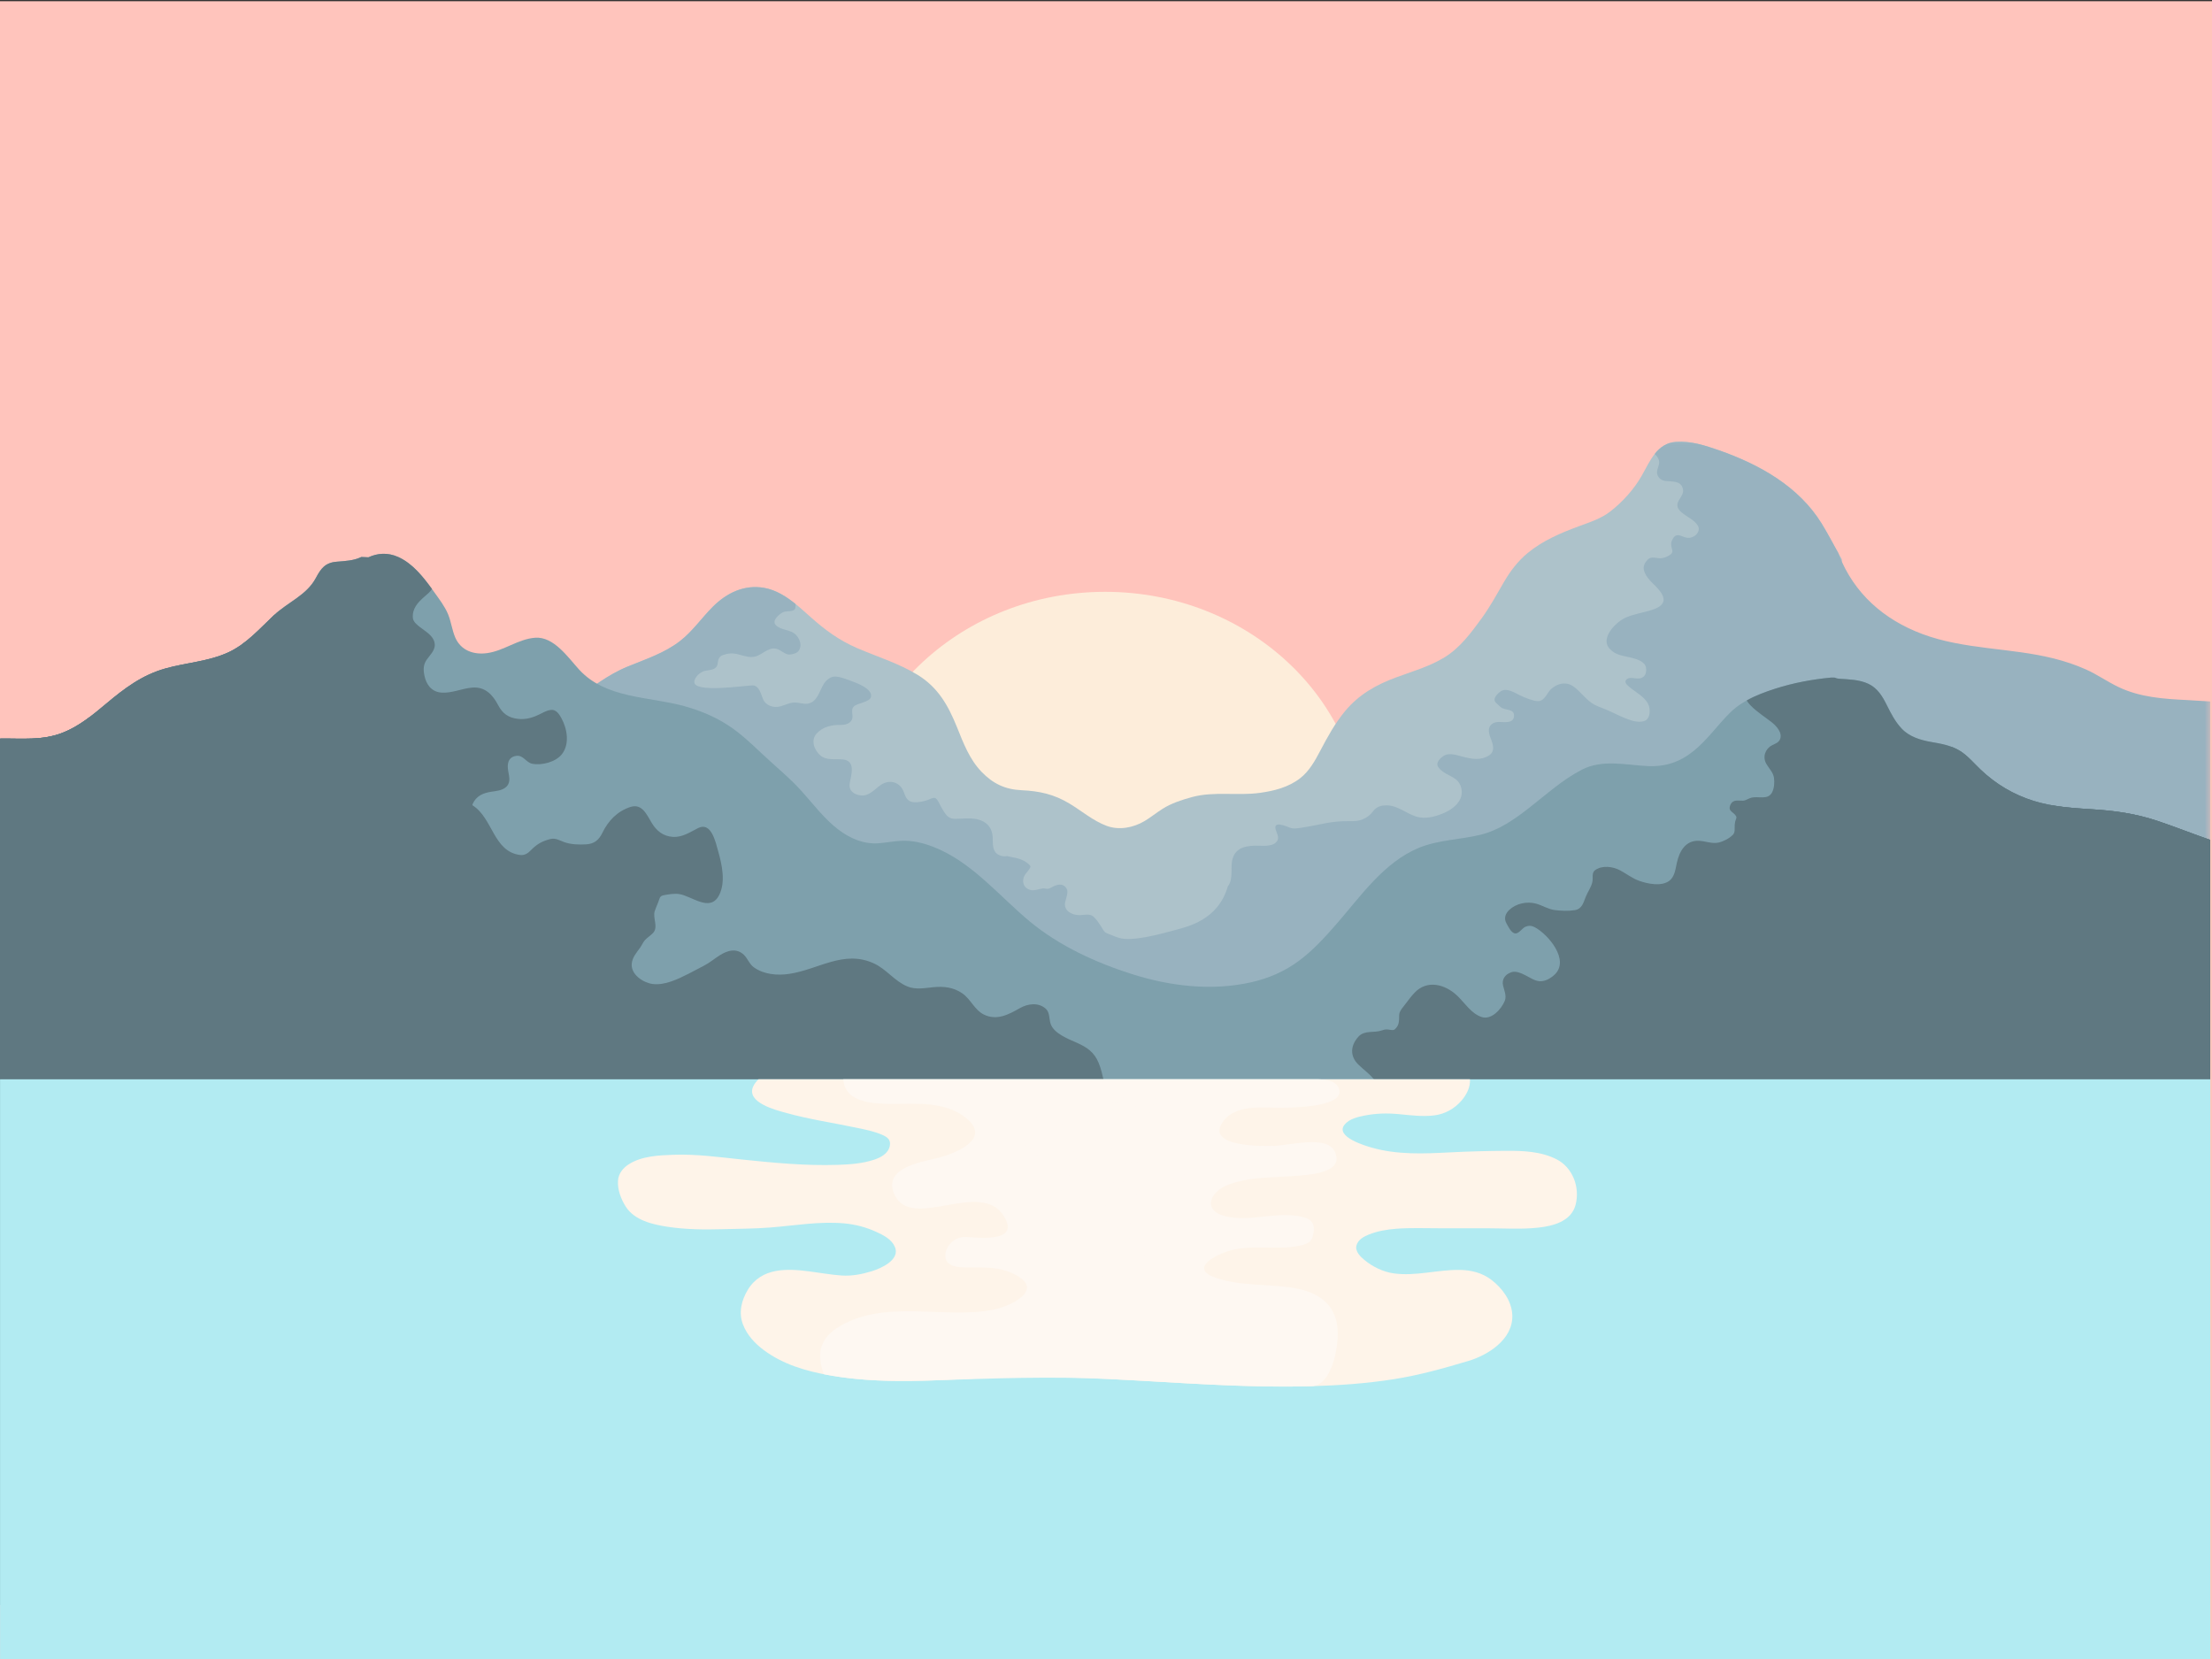 <?xml version="1.0" encoding="UTF-8"?>
<svg width="480px" height="360px" viewBox="0 0 480 360" version="1.1" xmlns="http://www.w3.org/2000/svg" xmlns:xlink="http://www.w3.org/1999/xlink">
    <rect x="0" y="0" width="480" height="360" fill="#333333" stroke="none"/>
    <!-- Generator: Sketch 51.1 (57501) - http://www.bohemiancoding.com/sketch -->
    <title>Lake6</title>
    <desc>Created with Sketch.</desc>
    <defs>
        <polygon id="path-1" points="0.013 0.136 31.987 0.136 31.987 134.424 0.013 134.424"></polygon>
        <polygon id="path-3" points="0.013 0.049 399.68 0.049 399.68 252.458 0.013 252.458"></polygon>
    </defs>
    <g id="Lake6" stroke="none" stroke-width="1" fill="none" fill-rule="evenodd">
        <g id="Group">
            <g id="Group-57" transform="translate(0, 0.264)">
                <path d="M191.156,82.054 C191.156,82.466 190.821,82.802 190.407,82.802 L181.912,82.802 C181.499,82.802 181.164,82.466 181.164,82.054 C181.164,81.64 181.499,81.305 181.912,81.305 L190.407,81.305 C190.821,81.305 191.156,81.64 191.156,82.054" id="Fill-1" fill="#FFFFFF"></path>
                <rect id="Rectangle" fill="#FFC4BC" x="0" y="0" width="480" height="360"></rect>
                <g id="Group-9" transform="translate(223.813, 0)">
                    <mask id="mask-2" fill="white">
                        <use xlink:href="#path-1"></use>
                    </mask>
                    <g id="Clip-8"></g>
                </g>
                <path d="M295.767,180.118 C295.767,208.812 270.715,232.075 239.813,232.075 C208.912,232.075 183.86,208.812 183.86,180.118 C183.86,151.423 208.912,128.161 239.813,128.161 C270.715,128.161 295.767,151.423 295.767,180.118" id="Fill-40" fill="#FDEDDA"></path>
                <path d="M395.315,113.373 C390.338,105.283 381.798,100.521 373.008,97.445 C370.113,96.432 366.878,95.383 363.767,95.597 C359.576,95.886 358.085,99.725 356.272,102.928 C354.59,105.899 352.113,108.634 349.419,110.732 C347.421,112.288 344.981,113.055 342.637,113.921 C338.732,115.363 334.743,117.053 331.503,119.735 C329.365,121.504 327.741,123.649 326.351,126.038 C324.802,128.704 323.333,131.41 321.515,133.909 C319.229,137.051 316.797,140.345 313.429,142.396 C310.168,144.383 306.525,145.413 302.969,146.724 C298.625,148.325 294.878,150.433 291.886,154.039 C289.698,156.675 288.094,159.606 286.508,162.624 C285.36,164.809 284.112,167.076 282.122,168.617 C279.584,170.581 276.491,171.36 273.359,171.79 C268.54,172.451 263.404,171.414 258.692,172.693 C256.489,173.291 254.18,174.035 252.241,175.27 C250.927,176.107 249.712,177.102 248.373,177.899 C245.957,179.338 242.876,179.956 240.151,178.948 C237.237,177.871 234.727,175.712 232.089,174.118 C228.732,172.09 225.586,171.396 221.683,171.212 C218.122,171.044 215.49,169.811 212.995,167.221 C210.382,164.511 209.065,161.006 207.681,157.575 C205.778,152.859 203.585,148.91 199.117,146.177 C195.023,143.672 190.454,142.287 186.071,140.404 C182.135,138.712 179.086,136.483 175.915,133.649 C173.011,131.052 169.797,128.001 165.807,127.301 C161.502,126.546 157.705,128.39 154.704,131.381 C152.286,133.791 150.297,136.724 147.587,138.827 C144.167,141.482 140.077,142.786 136.129,144.412 C131.794,146.197 128.352,149.021 124.52,151.632 C121.939,153.39 119.224,154.723 116.139,155.319 C111.145,156.284 105.987,156.601 100.948,157.318 C93.973,158.312 86.976,159.344 79.947,159.802 L79.947,347.978 L399.68,347.978 L399.68,121.111 C398.188,118.556 396.868,115.898 395.315,113.373" id="Fill-42" fill="#ADC2CA"></path>
                <g id="Group-46" transform="translate(79.933, 95.52)">
                    <mask id="mask-4" fill="white">
                        <use xlink:href="#path-3"></use>
                    </mask>
                    <g id="Clip-45"></g>
                    <path d="M394.701,56.13 C389.557,55.875 384.494,55.551 379.77,53.294 C377.354,52.141 375.168,50.58 372.72,49.486 C370.463,48.477 368.098,47.693 365.7,47.093 C356.34,44.752 346.256,45.193 337.178,41.785 C328.818,38.647 322.372,32.971 319.092,24.566 C319.053,24.465 319.023,24.365 318.999,24.268 C317.801,22.127 316.669,19.946 315.381,17.853 C310.405,9.762 301.864,5.001 293.075,1.925 C290.18,0.912 286.945,-0.137 283.834,0.076 C281.697,0.224 280.264,1.296 279.131,2.733 C279.177,2.774 279.225,2.812 279.269,2.856 C279.85,3.434 280.245,4.122 280.06,4.967 C279.937,5.534 279.615,6.164 279.634,6.75 C279.663,7.655 280.383,8.402 281.263,8.546 C282.822,8.801 284.993,8.374 285.289,10.522 C285.406,11.371 284.73,12.143 284.348,12.827 C283.758,13.884 284.087,14.631 284.941,15.379 C286.017,16.321 287.694,16.992 288.466,18.238 C289.124,19.297 288.281,20.44 287.201,20.801 C286.493,21.037 285.868,20.907 285.194,20.626 C284.266,20.24 283.597,20.128 283.037,21.178 C282.488,22.207 282.723,22.608 282.945,23.595 C283.036,24 282.89,24.275 282.571,24.528 C281.916,25.046 280.85,25.443 280.017,25.343 C279.247,25.251 278.277,24.985 277.634,25.634 C277.01,26.263 276.556,27.074 276.809,27.985 C277.446,30.266 279.758,31.281 280.783,33.286 C282.131,35.924 278.354,36.644 276.571,37.104 C274.979,37.514 273.209,37.869 271.826,38.803 C270.11,39.96 267.438,42.909 269.346,44.982 C270.733,46.488 272.359,46.488 274.19,46.969 C275.281,47.255 277.019,47.771 277.249,49.097 C277.359,49.729 277.249,50.597 276.725,51.042 C276.154,51.525 275.527,51.492 274.815,51.396 C274.181,51.311 273.381,51.182 272.927,51.766 C272.659,52.113 272.819,52.47 273.086,52.761 C273.636,53.36 274.323,53.815 274.976,54.293 C276.177,55.173 277.683,56.198 277.974,57.767 C278.173,58.832 278.014,60.335 276.793,60.703 C275.439,61.112 273.873,60.519 272.624,60.019 C271.141,59.426 269.739,58.644 268.254,58.059 C267.274,57.672 266.254,57.337 265.388,56.716 C264.685,56.213 264.083,55.603 263.475,54.989 C262.666,54.173 261.663,53.048 260.541,52.69 C259.156,52.248 257.734,52.775 256.682,53.718 C255.9,54.418 255.426,55.802 254.448,56.235 C253.941,56.46 253.302,56.342 252.79,56.201 C251.74,55.911 250.692,55.502 249.718,55.014 C248.646,54.478 247.012,53.445 245.807,54.183 C245.121,54.603 243.846,55.829 244.634,56.652 C244.98,57.013 245.369,57.354 245.75,57.678 C246.608,58.408 248.665,57.943 248.612,59.54 C248.551,61.338 246.401,60.845 245.216,60.877 C244.093,60.905 243.087,61.562 243.145,62.82 C243.18,63.579 243.482,64.267 243.742,64.97 C244.163,66.109 244.383,67.379 243.19,68.135 C241.294,69.336 239.355,68.898 237.316,68.375 C236.202,68.09 234.586,67.527 233.493,68.145 C232.737,68.573 231.521,69.658 232.143,70.633 C233.001,71.979 234.816,72.422 236.03,73.365 C237.204,74.279 237.596,76.163 236.983,77.51 C236.254,79.108 234.647,80.137 233.067,80.775 C231.318,81.482 229.275,81.989 227.415,81.421 C225.28,80.771 223.394,79.036 221.097,78.978 C219.71,78.943 218.73,79.276 217.923,80.38 C217.43,81.054 216.738,81.555 215.983,81.912 C214.929,82.409 213.872,82.424 212.726,82.407 C211.074,82.382 209.45,82.531 207.825,82.828 C206.201,83.125 204.591,83.507 202.958,83.748 C201.957,83.895 200.875,84.179 199.906,83.8 C199.113,83.49 196.243,82.215 196.912,84.308 C197.112,84.934 197.613,85.831 197.309,86.503 C196.669,87.919 194.497,87.779 193.238,87.741 C190.927,87.67 188.29,87.904 187.531,90.568 C186.973,92.529 187.815,94.858 186.492,96.585 C184.367,103.915 177.754,105.312 174.749,106.118 C172.035,106.846 165.814,108.602 162.931,107.744 C162.405,107.587 161.891,107.398 161.388,107.178 C160.923,106.975 160.128,106.765 159.77,106.407 C159.468,106.105 159.261,105.623 159.022,105.272 C158.515,104.529 158.003,103.686 157.316,103.094 C156.47,102.365 155.17,102.838 154.171,102.802 C152.544,102.743 150.854,101.812 151.202,99.996 C151.362,99.167 152.01,97.789 151.497,96.999 C150.681,95.741 149.398,96.15 148.341,96.728 C148.066,96.878 147.762,97.056 147.443,97.09 C147.075,97.128 146.737,96.962 146.372,97.003 C145.513,97.097 144.553,97.562 143.68,97.341 C142.131,96.949 141.689,95.406 142.44,94.113 C142.752,93.576 143.553,92.89 143.674,92.28 C143.741,91.936 142.473,91.121 142.264,91.009 C141.768,90.746 141.25,90.553 140.702,90.43 C139.994,90.273 139.282,90.167 138.618,89.984 C137.993,90.103 137.327,90.022 136.721,89.691 C135.341,88.937 135.531,87.296 135.478,85.946 C135.362,83.057 133.201,81.871 130.555,81.811 C129.49,81.786 128.437,81.903 127.375,81.904 C126.813,81.905 126.322,81.814 125.864,81.471 C125.117,80.913 124.673,79.936 124.209,79.161 C123.972,78.765 123.477,77.502 122.964,77.37 C122.472,77.243 121.709,77.724 121.253,77.862 C120.29,78.153 119.312,78.372 118.301,78.289 C116.965,78.178 116.568,77.158 116.171,76.055 C115.388,73.882 113.053,73.247 111.16,74.574 C109.91,75.452 108.648,76.989 106.951,76.826 C105.409,76.677 104.162,75.809 104.459,74.153 C104.794,72.274 105.829,69.265 102.888,69.004 C101.318,68.864 99.332,69.28 98.044,68.113 C96.744,66.936 95.949,64.863 97.266,63.399 C98.617,61.896 100.639,61.472 102.58,61.52 C103.85,61.552 105.188,60.96 105.05,59.453 C104.986,58.763 104.817,57.987 105.389,57.48 C106.196,56.766 108.857,56.569 109.072,55.418 C109.417,53.574 105.674,52.317 104.478,51.874 C103.527,51.523 102.501,51.122 101.481,51.032 C100.404,50.936 99.429,51.693 98.866,52.562 C98.018,53.874 97.57,55.986 96.028,56.704 C95.073,57.148 94.118,56.852 93.123,56.701 C91.715,56.488 90.707,57.131 89.405,57.495 C87.943,57.903 86.255,57.353 85.638,55.908 C85.197,54.877 84.809,52.959 83.398,52.946 C81.879,52.932 70.376,54.743 70.731,52.08 C70.862,51.096 72.006,50.059 72.912,49.821 C73.623,49.634 74.568,49.657 75.192,49.231 C75.793,48.819 75.775,48.339 75.87,47.714 C75.97,47.055 76.324,46.575 76.975,46.348 C78.082,45.963 79.073,45.9 80.213,46.194 C81.441,46.51 82.782,47.033 84.058,46.652 C85.79,46.136 87.125,44.209 89.141,45.23 C89.814,45.571 90.65,46.311 91.441,46.252 C92.154,46.198 93.064,45.972 93.467,45.307 C94.128,44.213 93.609,42.844 92.787,41.978 C91.633,40.76 89.567,41.043 88.437,39.89 C87.429,38.862 89.205,37.44 90.046,37.038 C90.716,36.72 92.417,37.084 92.639,36.199 C92.722,35.867 92.729,35.557 92.683,35.264 C90.648,33.631 88.419,32.227 85.874,31.78 C81.569,31.026 77.772,32.87 74.771,35.861 C72.353,38.27 70.363,41.203 67.654,43.307 C64.234,45.962 60.144,47.265 56.196,48.891 C51.86,50.676 48.418,53.501 44.586,56.112 C42.005,57.87 39.291,59.202 36.205,59.799 C31.212,60.764 26.053,61.08 21.015,61.798 C14.04,62.792 7.042,62.158 0.013,62.616 L0.013,252.458 L399.68,252.458 L399.68,56.432 C398.022,56.315 396.362,56.212 394.701,56.13" id="Fill-44" fill="#98B2BF" mask="url(#mask-4)"></path>
                </g>
                <path d="M468.23,177.892 C463.48,176.299 458.928,175.65 453.948,175.35 C449.738,175.096 445.397,174.801 441.344,173.545 C436.957,172.186 433.088,169.889 429.764,166.716 C428.338,165.356 426.986,163.721 425.297,162.675 C423.351,161.47 421.265,161.131 419.044,160.741 C416.72,160.332 414.313,159.611 412.647,157.826 C411.237,156.318 410.349,154.585 409.439,152.753 C408.496,150.854 407.436,149.063 405.435,148.121 C403.44,147.183 401.17,147.172 399.013,147.013 C398.683,146.989 398.393,146.905 398.14,146.779 C397.692,146.765 397.435,146.759 397.396,146.763 C393.26,147.157 389.131,147.917 385.173,149.195 C381.573,150.358 378.054,151.764 375.332,154.475 C372.65,157.144 370.452,160.333 367.488,162.713 C364.453,165.15 361.291,166.181 357.398,165.968 C352.696,165.711 347.685,164.483 343.277,166.751 C339.091,168.906 335.607,172.072 331.926,174.956 C328.685,177.494 325.258,179.923 321.194,180.898 C316.777,181.959 312.016,181.981 307.788,183.757 C300.242,186.926 295.258,194.222 290.059,200.189 C287.578,203.037 284.998,205.883 281.963,208.156 C278.828,210.505 275.278,212.047 271.454,212.901 C262.897,214.812 253.908,213.737 245.616,211.109 C237.804,208.632 229.875,204.995 223.523,199.743 C216.804,194.187 210.859,186.718 202.523,183.503 C200.231,182.619 197.944,182.072 195.469,182.197 C193.884,182.278 192.332,182.583 190.754,182.716 C187.48,182.991 184.485,181.697 181.901,179.734 C178.84,177.411 176.458,174.186 173.898,171.354 C171.292,168.473 168.223,166.001 165.396,163.335 C163.086,161.157 160.764,158.931 158.098,157.185 C155.137,155.246 151.867,153.896 148.46,152.958 C140.743,150.833 131.455,151.367 125.66,145.025 C123.272,142.411 120.182,137.831 116.138,138.123 C112.433,138.391 109.356,140.963 105.7,141.462 C102.76,141.864 99.987,140.886 98.774,138.041 C98.083,136.42 97.9,134.626 97.22,133 C96.514,131.31 95.34,129.79 94.28,128.304 C92.215,125.407 89.753,122.088 86.399,120.598 C84.075,119.565 81.908,119.772 79.946,120.67 L78.412,120.601 C76.733,121.421 74.891,121.475 72.997,121.636 C70.579,121.842 69.63,123.099 68.562,125.118 C66.551,128.919 62.444,130.4 59.416,133.261 C56.36,136.149 53.408,139.533 49.512,141.315 C45.197,143.289 40.397,143.523 35.868,144.802 C30.793,146.236 27.012,149.106 23.031,152.444 C20.104,154.9 17.132,157.378 13.527,158.769 C9.145,160.461 4.792,159.946 0.213,160.01 C0.146,160.011 0.08,160.014 0.013,160.016 L0.013,347.978 L479.613,347.978 L479.613,181.992 C475.84,180.694 472.102,179.191 468.23,177.892" id="Fill-47" fill="#7EA0AC"></path>
                <path d="M468.23,177.892 C463.48,176.299 458.928,175.65 453.948,175.35 C449.738,175.096 445.397,174.801 441.344,173.545 C436.957,172.186 433.088,169.889 429.764,166.716 C428.338,165.356 426.986,163.721 425.297,162.675 C423.351,161.47 421.265,161.131 419.044,160.741 C416.72,160.332 414.313,159.611 412.647,157.826 C411.237,156.318 410.349,154.585 409.439,152.753 C408.496,150.854 407.436,149.063 405.435,148.121 C403.44,147.183 401.17,147.172 399.013,147.013 C398.683,146.989 398.393,146.905 398.14,146.779 C397.692,146.765 397.435,146.759 397.396,146.763 C393.26,147.157 389.131,147.917 385.173,149.195 C383.051,149.881 380.96,150.653 379.041,151.724 C379.267,152.143 379.59,152.524 379.908,152.849 C381.261,154.231 382.902,155.254 384.421,156.435 C385.421,157.212 386.899,158.78 386.247,160.198 C385.918,160.913 385.175,161.127 384.523,161.466 C383.064,162.223 382.426,163.963 383.278,165.471 C383.837,166.459 384.787,167.345 384.951,168.517 C385.091,169.511 385.007,170.829 384.51,171.733 C383.606,173.379 381.579,172.464 380.083,172.821 C379.472,172.966 378.859,173.444 378.242,173.48 C377.242,173.536 376.076,173.111 375.511,174.355 C374.837,175.838 376.229,175.891 376.745,176.879 C376.926,177.226 376.582,177.716 376.517,178.06 C376.428,178.54 376.407,179.006 376.419,179.492 C376.431,179.993 376.401,180.503 376.03,180.885 C375.252,181.684 374.009,182.315 372.935,182.568 C371.569,182.889 370.004,182.24 368.643,182.185 C365.741,182.067 364.419,184.48 363.873,186.972 C363.586,188.281 363.407,189.991 362.243,190.863 C360.523,192.15 357.589,191.533 355.747,190.889 C354.206,190.35 352.981,189.353 351.555,188.597 C349.995,187.769 347.73,187.452 346.169,188.533 C345.321,189.119 345.73,190.236 345.542,191.109 C345.292,192.274 344.543,193.23 344.109,194.329 C343.602,195.614 343.285,196.99 341.716,197.239 C340.311,197.462 338.798,197.39 337.393,197.219 C335.926,197.04 334.659,196.172 333.248,195.803 C331.321,195.301 328.994,195.78 327.503,197.189 C326.664,197.982 326.288,199.036 326.903,200.119 C327.275,200.776 327.797,201.906 328.534,202.221 C329.468,202.623 330.242,201.167 331.017,200.836 C331.7,200.545 332.356,200.581 333.019,200.929 C335.924,202.452 340.758,208.11 337.294,211.279 C336.459,212.043 335.356,212.688 334.197,212.662 C333.077,212.637 331.99,211.857 331.028,211.378 C330.134,210.934 328.961,210.36 327.934,210.715 C326.627,211.167 325.83,212.239 326.166,213.623 C326.405,214.609 326.954,215.851 326.55,216.871 C325.855,218.629 323.685,221.14 321.512,220.426 C319.257,219.683 317.87,217.379 316.226,215.814 C313.587,213.302 309.676,212.263 306.944,215.17 C306.276,215.881 305.677,216.648 305.105,217.437 C304.599,218.134 303.648,219.068 303.619,219.969 C303.577,221.242 303.696,222.177 302.679,223.086 C302.44,223.301 302.079,223.275 301.788,223.225 C301.005,223.089 300.609,223.056 299.872,223.328 C298.229,223.933 296.133,223.229 294.817,224.649 C293.056,226.55 292.864,228.867 294.728,230.715 C296.813,232.78 300.587,234.856 298.339,238.242 C296.735,240.656 293.739,240.567 291.149,240.407 C290.324,240.355 289.483,240.272 288.656,240.329 C287.524,240.406 286.353,240.957 285.33,241.417 C283.719,242.142 282.158,242.985 280.528,243.67 C276.718,245.274 272.325,245.799 268.216,245.91 C263.981,246.026 259.744,245.626 255.606,244.716 C251.939,243.91 248.276,242.845 244.798,241.419 C243.202,240.764 241.694,239.94 240.869,238.351 C239.579,235.864 239.475,232.985 238.421,230.414 C237.442,228.027 235.878,226.991 233.614,225.985 C231.777,225.17 228.661,223.978 227.979,221.889 C227.656,220.901 227.8,219.45 226.99,218.688 C225.393,217.186 223.043,217.506 221.295,218.507 C218.888,219.885 216.287,221.265 213.504,219.894 C211.445,218.88 210.659,216.544 208.8,215.277 C206.857,213.953 204.786,213.731 202.488,213.96 C200.652,214.143 198.68,214.529 196.92,213.802 C194.094,212.635 192.369,210.041 189.601,208.777 C183.095,205.807 177.606,210.112 171.278,211.063 C168.695,211.451 165.796,211.213 163.602,209.656 C162.618,208.958 162.271,207.759 161.432,206.943 C159.83,205.385 157.849,205.973 156.167,207.043 C154.993,207.79 153.936,208.697 152.695,209.323 C151.573,209.889 150.476,210.506 149.351,211.068 C147.064,212.21 144.296,213.581 141.656,213.264 C139.655,213.022 136.925,211.276 137.083,208.931 C137.18,207.498 138.11,206.489 138.912,205.368 C139.276,204.861 139.541,204.19 139.958,203.734 C140.493,203.149 141.197,202.749 141.728,202.167 C142.909,200.875 141.583,198.903 142.086,197.423 C142.39,196.53 142.808,195.68 143.096,194.771 C143.226,194.36 143.467,194.112 143.902,194.025 C144.931,193.817 146.235,193.602 147.267,193.728 C150.038,194.065 154.081,197.862 156.058,193.966 C157.489,191.145 156.676,187.392 155.857,184.502 C155.304,182.551 154.375,177.981 151.499,179.422 C149.74,180.303 148.053,181.48 145.983,181.336 C143.901,181.192 142.482,180.048 141.424,178.304 C140.366,176.561 139.35,174.036 136.823,174.843 C133.962,175.759 131.993,177.827 130.717,180.452 C129.967,181.995 128.97,182.857 127.188,182.957 C125.67,183.043 123.884,183.003 122.437,182.475 C121.385,182.09 120.545,181.515 119.37,181.817 C117.553,182.285 116.406,182.984 115.139,184.295 C114.533,184.922 113.794,185.379 112.881,185.267 C107.071,184.555 106.966,177.321 102.603,174.53 C102.504,174.467 102.486,174.359 102.532,174.257 C103.355,172.413 104.821,171.81 106.727,171.522 C107.657,171.381 108.75,171.284 109.543,170.728 C110.905,169.773 110.538,168.484 110.284,167.067 C110.027,165.641 110.164,164.06 111.987,163.761 C113.547,163.505 114.121,165.198 115.508,165.472 C117.556,165.875 120.566,165.097 121.905,163.426 C123.676,161.215 123.084,157.86 121.808,155.545 C121.349,154.711 120.674,153.661 119.57,153.778 C118.757,153.865 118.032,154.27 117.314,154.629 C115.72,155.426 114.2,155.937 112.385,155.728 C110.329,155.492 109.051,154.575 108.105,152.762 C106.932,150.511 105.28,148.724 102.494,148.941 C100.256,149.116 98.023,150.21 95.763,150.026 C93.633,149.853 92.483,148.289 92.085,146.273 C91.836,145.011 91.852,143.943 92.619,142.853 C93.427,141.705 94.645,140.681 94.283,139.146 C93.916,137.59 92.339,136.768 91.175,135.849 C90.564,135.367 89.669,134.698 89.594,133.839 C89.419,131.824 90.624,130.514 92.044,129.259 C92.597,128.771 93.311,128.221 93.741,127.553 C91.786,124.853 89.466,121.961 86.399,120.598 C84.075,119.565 81.908,119.772 79.946,120.67 L78.412,120.601 C76.733,121.421 74.891,121.475 72.997,121.636 C70.579,121.842 69.63,123.099 68.562,125.118 C66.551,128.919 62.444,130.4 59.416,133.261 C56.36,136.149 53.408,139.533 49.512,141.315 C45.197,143.289 40.397,143.523 35.868,144.802 C30.793,146.236 27.012,149.106 23.031,152.444 C20.104,154.9 17.132,157.378 13.527,158.769 C9.145,160.461 4.792,159.946 0.213,160.01 C0.146,160.011 0.08,160.014 0.013,160.016 L0.013,347.978 L479.613,347.978 L479.613,181.992 C475.84,180.694 472.102,179.191 468.23,177.892" id="Fill-49" fill="#5F7881"></path>
                <path d="M468.23,177.892 C463.48,176.299 458.928,175.65 453.948,175.35 C449.738,175.096 445.397,174.801 441.344,173.545 C436.957,172.186 433.088,169.889 429.764,166.716 C428.338,165.356 426.986,163.721 425.297,162.675 C424.733,162.326 424.157,162.056 423.569,161.829 C409.435,163.628 398.128,165.06 397.905,165.068 C396.633,165.116 395.36,165.085 394.093,164.952 C393.442,164.883 394.289,169.854 394.41,170.369 C395.056,173.118 395.748,175.733 395.123,178.555 C395.082,178.741 394.77,178.752 394.738,178.555 C394.683,178.215 390.329,180.793 389.825,181.02 C388.815,181.475 389.596,184.347 389.711,185.152 C389.86,186.185 389.928,187.219 389.521,188.199 C388.612,190.388 385.345,190.044 383.498,190.216 C382.107,190.346 378.93,190.91 379.737,192.916 C380.139,193.915 380.68,194.922 380.907,195.981 C381.325,197.93 379.753,198.819 377.92,199.009 C376.536,199.152 375.58,199.99 374.285,200.364 C373.506,200.588 372.789,200.618 371.986,200.59 C370.551,200.54 369.754,201.581 369.026,202.714 C368.265,203.9 368.284,204.718 368.614,206.046 C369.103,208.018 368.797,209.442 367.151,210.744 C365.58,211.986 362.725,213.34 360.664,212.572 C359.038,211.966 358.1,210.461 357.418,208.942 C356.113,206.031 353.904,197.676 348.999,200.826 C346.786,202.248 346.488,205.407 346.357,207.791 C346.219,210.322 346.4,212.882 346.14,215.405 C345.916,217.578 344.922,219.379 342.959,220.561 C340.983,221.75 339.697,219.648 337.684,220.134 C335.466,220.67 333.733,222.256 332.981,224.402 C332.573,225.563 332.366,226.848 331.788,227.943 C330.698,230.008 328.051,231.083 325.855,230.146 C323.782,229.26 321.403,226.13 318.96,226.751 C316.604,227.35 314.281,228.1 311.959,228.814 C311.097,229.079 310.237,229.345 309.376,229.613 C308.38,229.924 307.336,231.944 307.081,232.893 C306.38,235.495 307.826,237.862 308.958,240.106 C310.049,242.271 310.95,244.491 310.679,246.962 C310.406,249.445 308.896,251.847 306.738,253.107 C301.543,256.14 294.79,255.568 289.014,255.452 C284.769,255.367 280.522,255.562 276.278,255.58 C273.794,255.592 271.306,255.58 268.826,255.434 C266.933,255.322 264.841,255.311 262.994,254.827 C260.099,254.069 257.232,252.818 255.411,250.335 C253.961,248.358 253.239,246.023 252.132,243.866 C249.639,243.196 247.175,242.394 244.798,241.419 C243.202,240.764 241.694,239.94 240.869,238.351 C240.528,237.693 240.271,237.008 240.056,236.309 C237.012,236.116 233.935,236.307 230.911,235.824 C227.594,235.295 224.371,233.903 222.142,231.308 C220.144,228.983 217.652,227.858 214.545,227.858 C211.224,227.858 208.107,227.872 204.833,228.477 C202.214,228.962 198.968,229.956 196.625,228.207 C193.921,226.189 192.009,222.849 188.081,223.721 C184.562,224.501 182.068,227.613 178.575,228.45 C178.117,228.56 177.965,227.649 177.9,227.393 C177.624,226.303 177.356,224.342 176.188,223.825 C173.235,222.519 174.291,228.152 172.754,229.008 C171.937,229.463 169.804,227.924 169.203,227.479 C168.204,226.742 167.392,225.732 166.721,224.695 C166.362,224.141 166.038,223.561 165.666,223.016 C165.111,222.201 163.952,221.973 162.999,221.917 C161.534,221.832 160.66,222.5 159.439,223.151 C156.148,224.908 152.679,224.083 149.244,223.243 C146.94,222.679 144.381,222.055 142.061,222.835 C140.548,223.344 139.209,224.195 137.747,224.815 C135.473,225.78 132.207,225.511 130.392,223.71 C128.387,221.721 127.558,218.981 126.215,216.568 C125.326,214.97 124.206,214.072 122.22,214.562 C120.658,214.948 119.328,215.846 117.815,216.35 C115.88,216.994 113.38,216.425 112.345,214.481 C110.451,210.924 114.451,206.446 115.303,203.107 C115.938,200.622 114.956,198.142 112.223,197.516 C109.779,196.956 107.483,198.787 105.681,200.197 C102.614,202.597 98.537,206.509 94.548,203.675 C91.574,201.561 89.576,197.188 93.054,194.681 C94.623,193.55 96.455,192.868 98.212,192.093 C99.634,191.466 101.764,190.698 102.462,189.172 C102.883,188.251 102.596,187.266 102.07,186.447 C100.776,184.439 98.838,184.913 97.019,185.793 C95.794,186.386 94.434,187.205 93.036,187.258 C91.601,187.312 90.375,186.587 89.204,185.809 C88.05,185.043 87.456,184.32 88.402,183.128 C90.42,180.584 90.254,177.697 90.529,174.58 C90.719,172.418 91.501,170.463 92.676,168.63 C93.067,168.02 93.817,167.634 94.403,167.244 C95.442,166.554 96.54,165.844 97.349,164.88 C98.522,163.481 98.83,161.753 97.754,160.167 C97.252,159.427 96.541,158.734 95.575,158.803 C93.971,158.92 92.615,160.194 91.343,161.055 C90.41,161.686 89.205,162.511 88.03,162.068 C86.425,161.464 86.046,158.799 85.83,157.4 C85.068,152.453 85.252,147.414 84.535,142.462 C84.247,140.476 83.959,137.829 82.586,136.243 C81.767,135.297 80.835,135.295 79.946,135.705 L72.619,132.564 C68.405,131.151 60.118,132.598 59.416,133.261 C56.36,136.149 53.408,139.533 49.512,141.315 C45.197,143.289 40.397,143.523 35.868,144.802 C30.793,146.236 27.012,149.106 23.031,152.444 C20.104,154.9 17.132,157.378 13.527,158.769 C9.145,160.461 4.792,159.946 0.213,160.01 C0.146,160.011 0.08,160.014 0.013,160.016 L0.013,347.978 L479.613,347.978 L479.613,181.992 C475.84,180.694 472.102,179.191 468.23,177.892" id="Fill-51" fill="#5F7881"></path>
                <path d="M468.23,177.892 C463.48,176.299 458.928,175.65 453.948,175.35 C451.087,175.177 448.168,174.978 445.318,174.479 C445.262,175.218 445.151,175.952 444.963,176.681 C443.836,181.043 439.758,183.729 435.28,182.495 C432.938,181.849 431.052,180.802 428.656,181.261 C428.487,181.938 428.199,182.591 427.859,183.198 C427.035,184.668 427.737,186.351 427.027,187.892 C426.227,189.63 423.992,190.728 422.161,190.865 C419.396,191.072 417.227,189.652 414.678,188.905 C412.931,188.393 411.023,187.984 409.197,187.942 C408.039,187.916 405.878,187.865 405.426,189.297 C404.826,191.198 405.288,192.522 406.422,194.072 C408.835,197.372 411.074,201.013 408.481,204.997 C406.211,208.487 402.809,209.665 399.12,207.458 C397.765,206.646 396.417,205.329 394.913,204.819 C393.662,204.395 393.23,204.989 392.694,206.151 C391.074,209.664 390.997,213.937 388.813,217.204 C386.267,221.013 381.858,223.403 377.255,223.095 C374.702,222.924 372.215,222.324 369.677,222.04 C367.943,221.846 367.863,221.891 366.547,222.683 C362.815,224.931 358.786,225.363 354.644,226.283 C353.48,226.542 352.719,226.626 352.525,227.688 C352.18,229.581 352.586,231.773 352.869,233.646 C354.657,245.482 358.679,257.79 356.057,269.812 C355.069,274.341 353.263,278.603 349.975,281.945 C347.066,284.903 343.498,287.178 339.72,288.863 C331.838,292.377 323.37,294.094 314.889,295.439 C309.36,296.316 303.864,297.362 298.277,297.815 C291.629,298.354 284.949,298.37 278.296,297.906 C265.726,297.031 252.882,295.205 240.628,292.232 C228.812,289.365 218.49,284.135 209.002,276.563 C199.865,269.271 191.361,261.505 179.951,258.015 C169.294,254.755 158.136,253.735 147.386,250.867 C142.172,249.476 136.965,247.693 132.264,245.003 C130.145,243.79 127.966,242.497 126.356,240.625 C125.047,239.103 123.938,237.447 122.853,235.762 C120.756,232.505 118.42,229.01 114.028,229.522 C110.258,229.961 105.657,232.571 102.111,229.882 C100.22,228.449 98.472,226.316 98.324,223.843 C98.263,222.838 98.449,221.89 98.529,220.894 C98.634,219.583 98.422,219.214 97.406,218.361 C96.491,217.591 94.675,217.995 93.599,218.098 C92.42,218.211 91.262,218.314 90.079,218.197 C88.231,218.014 86.221,217.905 84.458,217.265 C81.532,216.202 80.195,214.076 79.704,211.076 C79.32,208.735 79.059,206.381 78.51,204.069 C77.852,201.298 77.01,198.57 76.417,195.785 C75.994,193.796 76.008,191.037 75.063,189.154 C74.807,189.223 74.491,189.301 74.389,189.33 C70.946,190.323 66.996,190.137 64.122,187.783 C60.768,185.036 59.11,179.918 61.106,175.891 C62.849,172.372 66.056,170.871 69.781,170.539 C70.246,170.497 70.567,170.485 70.804,170.338 C70.629,170.386 70.956,169.58 70.968,169.389 C71.041,168.144 70.934,166.939 70.852,165.699 C70.778,164.569 70.957,163.272 70.694,162.169 C70.035,159.407 67.403,160.275 65.241,159.608 C63.525,159.078 62.063,157.386 61.812,155.588 C61.581,153.928 61.802,152.434 62.295,150.839 C62.458,150.309 62.648,149.767 62.74,149.218 C62.727,149.214 62.719,149.215 62.704,149.208 C58.748,147.386 55.649,149.948 53.267,152.743 C50.907,155.512 48.152,158.132 44.206,157.572 C42.552,157.338 41.715,156.321 40.424,155.447 C38.97,154.463 37.25,155.792 36.336,156.959 C34.871,158.828 33.528,160.363 31.131,160.984 C29.106,161.508 27.078,161.568 25.14,160.701 C22.671,159.598 21.106,157.416 19.477,155.316 C17.638,156.699 15.697,157.932 13.527,158.769 C9.145,160.461 4.792,159.946 0.213,160.01 C0.146,160.011 0.08,160.014 0.013,160.016 L0.013,347.978 L479.613,347.978 L479.613,181.992 C475.84,180.694 472.102,179.191 468.23,177.892" id="Fill-53" fill="#5F7881"></path>
                <polygon id="Fill-55" fill="#B2EBF2" points="0.013 360 479.614 360 479.614 233.942 0.013 233.942"></polygon>
            </g>
            <g id="Group-529" transform="translate(134, 234.069)">
                <path d="M29.451,1.666 C27.78,5.232 34.642,6.884 36.529,7.413 C41.586,8.83 46.772,9.576 51.892,10.656 C53.746,11.046 55.678,11.412 57.438,12.187 C58.478,12.646 59.363,13.203 59.084,14.592 C58.739,16.315 57.022,17.144 55.632,17.6 C53.088,18.434 50.36,18.62 47.72,18.705 C40.759,18.928 33.779,18.252 26.856,17.529 C21.944,17.016 17.081,16.335 12.14,16.516 C8.97,16.631 5.262,16.772 2.448,18.575 C1.24,19.35 0.21,20.539 0.103,22.144 C-0.026,24.096 0.775,26.176 1.776,27.752 C3.696,30.777 7.682,31.645 10.787,32.128 C14.788,32.751 18.855,32.769 22.888,32.662 C26.332,32.571 29.81,32.567 33.244,32.29 C38.527,31.866 43.875,30.923 49.181,31.401 C51.613,31.62 53.955,32.232 56.209,33.274 C57.656,33.942 59.436,34.808 60.163,36.454 C61.461,39.388 56.97,41.219 55.198,41.774 C53.093,42.432 50.84,42.864 48.647,42.715 C46.299,42.553 43.979,42.123 41.645,41.822 C36.894,41.208 31.25,40.895 28.266,45.827 C26.928,48.04 26.241,50.689 27.189,53.248 C28.065,55.614 29.829,57.478 31.728,58.891 C35.9,61.998 40.868,63.444 45.793,64.33 C57.224,66.39 68.904,65.45 80.413,64.933 C91.778,64.423 103.103,64.935 114.455,65.593 C126.493,66.291 138.552,67.074 150.611,66.732 C156.556,66.563 162.507,66.146 168.396,65.224 C173.96,64.353 179.292,62.853 184.7,61.235 C188.71,60.034 194.409,56.644 194.165,51.261 C194.022,48.118 191.908,45.403 189.646,43.665 C187.621,42.111 185.217,41.533 182.772,41.496 C177.975,41.423 173.192,42.926 168.399,42.247 C166.149,41.928 163.871,40.828 162.065,39.331 C161.244,38.65 160.001,37.496 160.356,36.183 C160.694,34.935 161.949,34.265 162.979,33.846 C164.895,33.068 166.965,32.725 168.997,32.568 C172.053,32.331 175.141,32.461 178.203,32.461 L188.507,32.461 C192.247,32.461 196.057,32.739 199.785,32.326 C202.799,31.991 206.951,31.073 207.906,27.352 C208.911,23.438 207.169,19.267 203.862,17.542 C200.458,15.766 196.449,15.629 192.746,15.653 C188.73,15.678 184.694,15.787 180.683,15.992 C174.938,16.285 169.226,16.556 163.611,14.946 C162.511,14.63 155.573,12.654 157.782,9.961 C158.812,8.707 160.674,8.291 162.11,8.007 C164.598,7.515 167.002,7.459 169.512,7.694 C172.076,7.933 174.714,8.293 177.283,7.962 C179.503,7.677 181.595,6.561 183.14,4.767 C184.191,3.547 185.109,1.87 184.977,0.138 L30.59,0.138 C30.132,0.584 29.722,1.086 29.451,1.666" id="Fill-61" fill="#FEF4E9"></path>
                <path d="M150.611,66.732 C154.921,66.611 156.498,58.489 156.26,54.471 C155.91,48.592 151.55,46.217 146.766,45.426 C141.195,44.505 135.479,45.066 130.023,43.28 C124.032,41.319 129.336,38.479 132.308,37.482 C137.271,35.82 142.882,37.322 147.999,36.243 C149.974,35.827 150.842,35.332 151.072,33.104 C151.347,30.454 149.324,30.048 147.252,29.761 C142.231,29.064 137.358,30.978 132.251,29.931 C126.819,28.818 128.295,24.516 132.777,22.916 C137.711,21.155 142.725,21.53 147.81,21.038 C148.589,20.963 156.173,20.706 156.024,17.362 C155.772,11.673 146.657,14.394 142.601,14.582 C140.454,14.681 126.806,14.939 131.652,8.982 C134.333,5.688 139.803,6.264 143.414,6.31 C144.984,6.33 157.247,6.39 156.653,2.603 C156.217,-0.175 152.168,0.138 150.343,0.138 L48.991,0.138 C49.337,5.268 55.666,5.423 59.098,5.46 C64.646,5.518 71.291,4.725 75.965,8.817 C81.026,13.249 73.075,16.214 69.962,17.08 C66.728,17.98 57.736,19.051 59.934,24.757 C63.342,33.607 78.78,21.487 83.891,29.906 C87.636,36.075 77.031,34.245 75.058,34.367 C73.227,34.479 71.279,36.102 71.141,38.233 C70.971,40.847 74.123,40.963 75.763,40.965 C79.699,40.97 83.147,40.709 86.735,42.765 C92.55,46.097 84.86,49.473 81.704,50.106 C70.761,52.301 57.548,47.546 47.451,54.213 C45.666,55.391 44.132,57.25 43.99,59.628 C43.897,61.181 44.239,62.719 44.784,64.141 C46.11,64.402 47.444,64.62 48.78,64.802 C55.272,65.687 61.83,65.706 68.359,65.482 C81.185,65.043 93.884,64.559 106.719,65.178 C121.343,65.882 135.962,67.148 150.611,66.732 C151.222,66.715 138.552,67.074 150.611,66.732" id="Fill-63" fill="#FEF8F2"></path>
                <path d="M88.897,4.417 L97.046,4.215 L101.122,4.141 L105.2,4.113 L109.28,4.126 L113.362,4.19 L117.445,4.325 L121.528,4.544 C121.937,4.566 122.25,4.915 122.228,5.323 C122.211,5.656 121.976,5.925 121.669,6.002 L121.645,6.008 L119.653,6.506 L117.65,6.95 L115.639,7.348 L113.623,7.704 L111.604,8.027 L109.583,8.323 C108.236,8.513 106.889,8.689 105.542,8.856 L101.513,9.36 C100.173,9.53 98.836,9.709 97.503,9.897 L95.51,10.196 L93.525,10.524 L91.552,10.888 L89.592,11.295 L89.592,8.824 L91.553,9.177 L93.521,9.492 L95.496,9.77 L97.476,10.016 L99.46,10.235 L101.449,10.424 C102.776,10.537 104.105,10.635 105.436,10.718 C106.767,10.796 108.099,10.86 109.433,10.912 C110.768,10.96 112.103,10.996 113.439,11.021 C116.112,11.069 118.788,11.07 121.467,11.042 C122.362,11.033 123.095,11.752 123.105,12.647 C123.113,13.519 122.43,14.238 121.566,14.282 L121.526,14.284 L112.818,14.711 C109.921,14.863 107.031,15.041 104.151,15.274 C102.711,15.393 101.274,15.524 99.839,15.668 L97.69,15.902 L95.547,16.163 L93.41,16.455 L91.28,16.779 L89.157,17.137 L87.043,17.532 L87.611,14.078 C87.909,14.231 88.202,14.392 88.505,14.54 C88.813,14.679 89.112,14.832 89.428,14.961 C90.053,15.225 90.692,15.469 91.346,15.683 C91.999,15.9 92.664,16.094 93.34,16.264 C94.014,16.438 94.698,16.589 95.388,16.725 C96.077,16.865 96.774,16.983 97.475,17.086 C98.175,17.194 98.882,17.282 99.591,17.358 C101.011,17.513 102.443,17.617 103.883,17.687 C106.764,17.826 109.674,17.825 112.602,17.782 C115.531,17.741 118.476,17.648 121.467,17.639 C122.554,17.635 123.439,18.514 123.442,19.601 C123.445,20.655 122.62,21.518 121.579,21.573 L121.564,21.574 C117.057,21.805 112.579,22.028 108.15,22.456 C107.043,22.567 105.94,22.677 104.839,22.808 C103.74,22.942 102.645,23.091 101.555,23.257 L99.927,23.526 L98.309,23.83 L96.704,24.171 L95.115,24.555 L95.538,20.9 C95.931,21.103 96.33,21.297 96.741,21.476 C97.154,21.651 97.573,21.817 98.002,21.969 C98.86,22.273 99.748,22.526 100.655,22.741 C102.472,23.171 104.363,23.448 106.285,23.655 C110.135,24.073 114.098,24.177 118.168,24.645 L118.199,24.649 C119.253,24.77 120.008,25.722 119.887,26.774 C119.781,27.694 119.042,28.386 118.156,28.467 L116.501,28.619 L114.857,28.731 C113.765,28.793 112.679,28.839 111.599,28.872 C109.439,28.939 107.304,28.981 105.192,29.072 L103.612,29.152 L102.042,29.257 L100.485,29.396 L98.94,29.576 L97.413,29.803 L95.906,30.087 L94.424,30.434 L92.975,30.854 L93.445,27.701 C93.839,27.968 94.248,28.228 94.696,28.453 C94.918,28.567 95.142,28.679 95.378,28.778 C95.608,28.885 95.847,28.982 96.09,29.073 C96.571,29.262 97.073,29.427 97.582,29.578 C98.091,29.729 98.612,29.863 99.14,29.985 C100.195,30.227 101.278,30.418 102.374,30.575 C103.47,30.731 104.581,30.854 105.699,30.956 C107.935,31.156 110.201,31.289 112.487,31.415 C114.775,31.548 117.079,31.658 119.446,31.945 L119.47,31.948 C120.328,32.053 120.938,32.832 120.834,33.689 C120.737,34.486 120.049,35.069 119.265,35.064 C115.723,35.027 112.209,34.992 108.727,35.163 C107.858,35.207 106.99,35.264 106.125,35.334 C105.261,35.408 104.401,35.497 103.544,35.604 L102.263,35.783 L100.992,35.996 L99.73,36.244 L98.48,36.529 L98.326,33.911 L103.134,34.639 L107.942,35.309 L112.755,35.889 L117.576,36.349 L117.623,36.354 C118.203,36.409 118.629,36.925 118.574,37.505 C118.527,37.995 118.152,38.374 117.687,38.448 C113.663,39.083 109.677,39.197 105.757,39.596 C103.797,39.793 101.852,40.048 99.951,40.463 C99.001,40.67 98.062,40.917 97.146,41.22 C96.687,41.372 96.235,41.539 95.789,41.719 C95.344,41.901 94.907,42.1 94.477,42.311 L94.369,41.134 L95.142,41.379 L95.923,41.604 C96.447,41.743 96.974,41.872 97.505,41.988 C98.569,42.216 99.647,42.391 100.732,42.524 C102.905,42.791 105.106,42.893 107.311,42.931 C109.517,42.964 111.731,42.957 113.946,42.965 C116.161,42.977 118.379,43.017 120.587,43.185 C118.373,43.135 116.163,43.213 113.953,43.32 C111.744,43.423 109.535,43.569 107.315,43.626 C105.096,43.685 102.866,43.682 100.634,43.508 C99.518,43.42 98.402,43.29 97.292,43.103 C96.737,43.008 96.184,42.899 95.632,42.777 C95.082,42.651 94.533,42.513 93.989,42.356 C93.652,42.259 93.458,41.908 93.555,41.571 C93.604,41.401 93.718,41.267 93.862,41.189 L93.881,41.179 C94.334,40.935 94.794,40.704 95.262,40.493 C95.731,40.284 96.205,40.089 96.685,39.911 C97.643,39.555 98.621,39.259 99.604,39.006 C101.573,38.501 103.567,38.166 105.555,37.894 C107.543,37.622 109.528,37.415 111.496,37.187 C113.463,36.955 115.418,36.723 117.325,36.362 L117.436,38.461 L112.543,38.135 L107.665,37.688 L102.802,37.153 L97.953,36.56 C97.223,36.47 96.703,35.806 96.792,35.075 C96.86,34.517 97.265,34.081 97.778,33.947 L97.8,33.942 L99.131,33.598 L100.47,33.301 L101.813,33.047 L103.161,32.83 C104.059,32.699 104.958,32.587 105.858,32.491 C106.757,32.4 107.656,32.323 108.555,32.259 C112.147,32.008 115.723,31.971 119.265,31.935 L119.085,35.053 C116.899,34.833 114.623,34.766 112.338,34.683 C110.05,34.599 107.74,34.528 105.413,34.34 C104.249,34.249 103.081,34.135 101.909,33.982 C100.737,33.829 99.56,33.639 98.38,33.383 C97.791,33.255 97.2,33.111 96.61,32.944 C96.02,32.777 95.43,32.592 94.843,32.37 C94.549,32.263 94.256,32.149 93.964,32.019 C93.671,31.899 93.381,31.76 93.092,31.615 C92.513,31.333 91.946,30.99 91.391,30.618 C90.582,30.075 90.365,28.98 90.908,28.171 C91.144,27.819 91.485,27.579 91.861,27.465 L93.495,26.969 L95.141,26.561 L96.791,26.229 L98.442,25.962 L100.09,25.75 L101.735,25.583 L103.373,25.452 L105.006,25.349 C107.177,25.228 109.329,25.159 111.456,25.067 C112.519,25.018 113.576,24.968 114.625,24.906 L116.19,24.792 L117.737,24.643 L117.725,28.465 C113.906,28.038 109.921,27.947 105.878,27.528 C103.854,27.319 101.809,27.032 99.76,26.557 C98.736,26.319 97.712,26.033 96.697,25.678 C96.19,25.501 95.685,25.305 95.185,25.093 C94.684,24.878 94.19,24.643 93.701,24.391 L93.695,24.388 C92.731,23.892 92.351,22.709 92.847,21.745 C93.115,21.222 93.595,20.869 94.124,20.737 L95.822,20.32 L97.525,19.95 L99.231,19.623 L100.939,19.333 C102.078,19.154 103.218,18.995 104.357,18.851 C105.497,18.714 106.635,18.585 107.774,18.48 C112.329,18.059 116.867,17.854 121.37,17.641 L121.467,21.576 C118.563,21.574 115.616,21.653 112.65,21.683 C109.684,21.713 106.696,21.705 103.689,21.546 C102.186,21.468 100.678,21.352 99.167,21.181 C98.412,21.096 97.656,20.999 96.9,20.881 C96.145,20.766 95.388,20.635 94.633,20.479 C93.878,20.329 93.124,20.152 92.374,19.948 C91.623,19.749 90.875,19.521 90.133,19.264 C89.39,19.011 88.654,18.72 87.926,18.401 C87.561,18.246 87.204,18.061 86.844,17.891 C86.487,17.711 86.135,17.514 85.782,17.325 C84.881,16.843 84.541,15.723 85.023,14.823 C85.3,14.304 85.79,13.971 86.327,13.875 L86.349,13.871 L88.533,13.491 L90.721,13.149 L92.913,12.844 L95.107,12.572 L97.302,12.332 L99.498,12.12 C100.962,11.991 102.426,11.876 103.889,11.774 C106.816,11.573 109.741,11.429 112.661,11.312 C115.581,11.19 118.497,11.123 121.408,11.043 L121.467,14.285 C118.765,14.257 116.059,14.201 113.352,14.097 C111.999,14.044 110.644,13.979 109.29,13.903 C107.937,13.823 106.583,13.73 105.23,13.622 C103.877,13.511 102.524,13.383 101.173,13.24 L99.147,13.005 L97.124,12.74 L95.106,12.436 L93.092,12.094 L91.084,11.714 L89.084,11.295 L89.047,11.287 C88.369,11.145 87.934,10.48 88.076,9.802 C88.184,9.287 88.595,8.912 89.084,8.824 L91.114,8.462 L93.145,8.147 L95.179,7.871 L97.21,7.624 C98.565,7.473 99.918,7.331 101.269,7.197 L105.316,6.808 L109.347,6.407 L111.356,6.187 L113.359,5.941 L115.356,5.662 L117.345,5.343 L119.322,4.979 L121.289,4.562 L121.406,6.027 L117.362,5.664 L113.309,5.367 L109.249,5.125 L105.184,4.934 L97.044,4.646 L88.897,4.417 Z" id="Fill-65" fill="#FEF8F2"></path>
            </g>
        </g>
    </g>
</svg>
